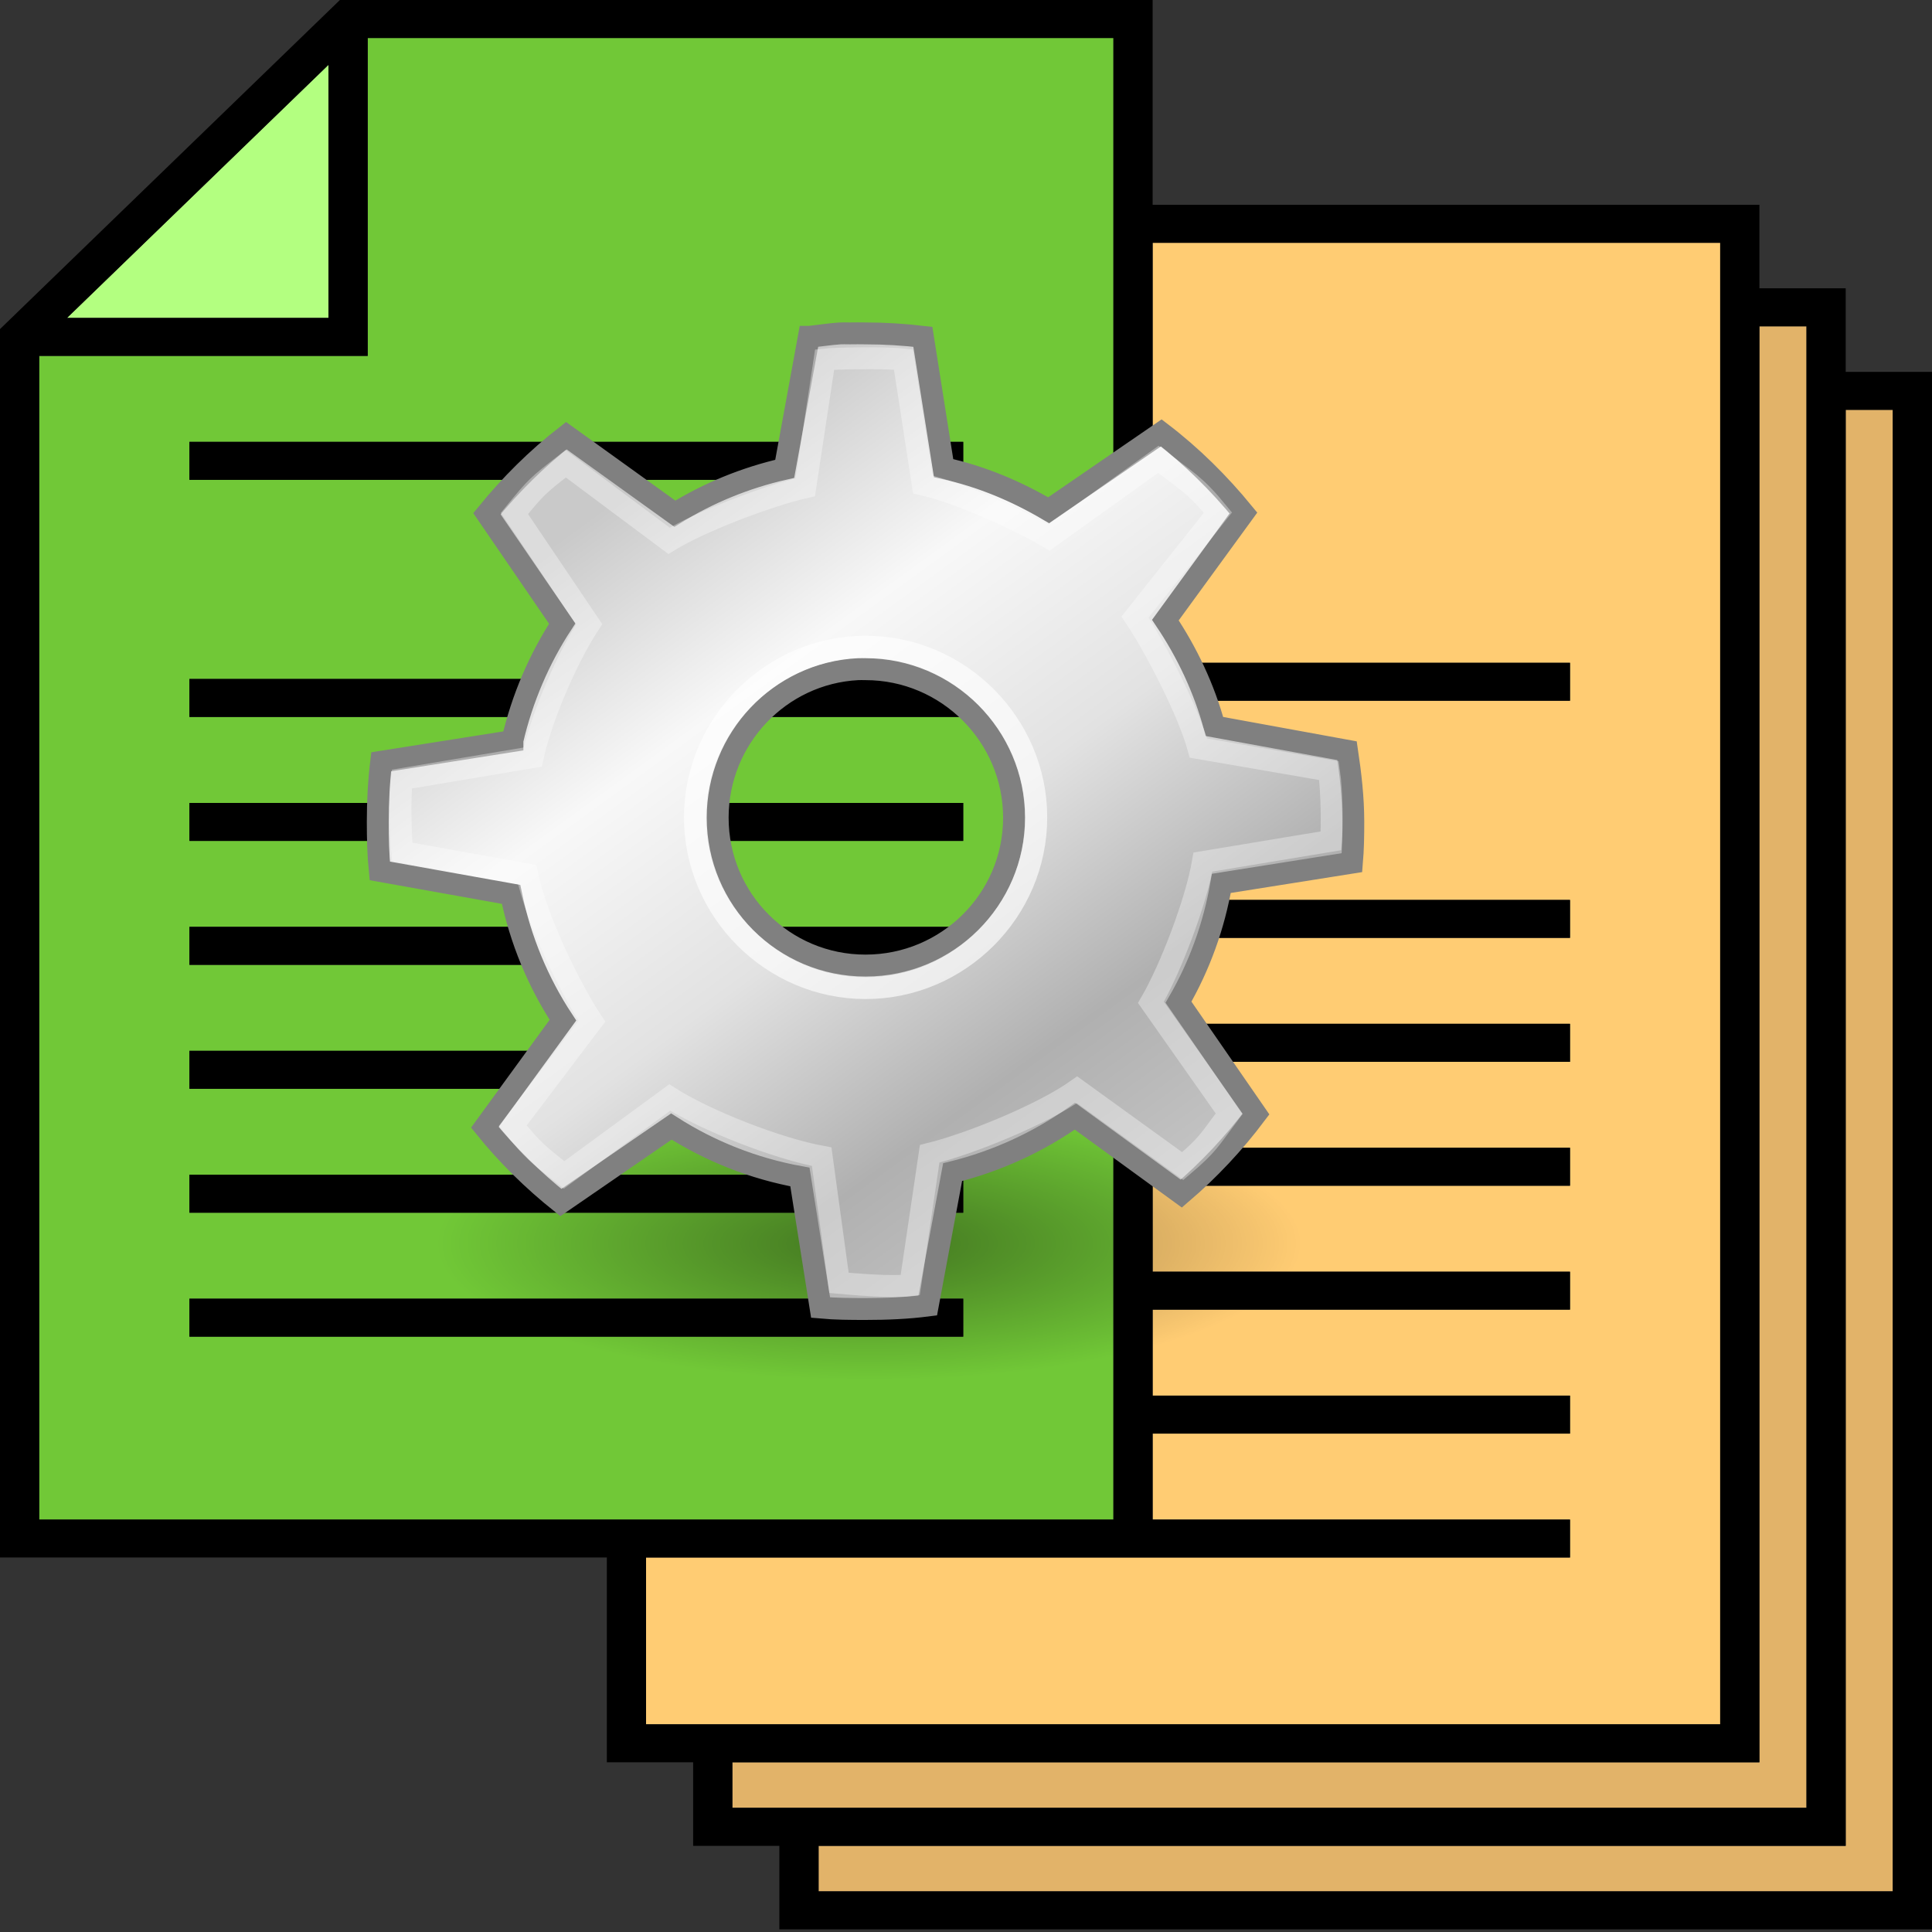 <?xml version="1.0" encoding="UTF-8" standalone="no"?>
<!DOCTYPE svg PUBLIC "-//W3C//DTD SVG 1.1//EN" "http://www.w3.org/Graphics/SVG/1.1/DTD/svg11.dtd">
<svg width="30px" height="30px" version="1.1" xmlns="http://www.w3.org/2000/svg" xmlns:xlink="http://www.w3.org/1999/xlink" xml:space="preserve" xmlns:serif="http://www.serif.com/" style="fill-rule:evenodd;clip-rule:evenodd;">
    <rect width="100%" height="100%" fill="#333333" stroke="none"/>
    <g id="papers">
        <g id="group">
            <g id="papers1" serif:id="papers">
                <path id="polygon9" d="M28.66,6.364L29.391,6.364L29.391,29.369L12.711,29.369L12.711,28.662L28.66,28.662L28.66,6.364Z" style="fill:rgb(226,179,105);fill-rule:nonzero;"/>
                <path id="polygon11" d="M27.32,5.067L28.051,5.067L28.051,28.072L11.372,28.072L11.372,27.365L27.32,27.365L27.32,5.067Z" style="fill:rgb(226,179,105);fill-rule:nonzero;"/>
                <path id="polygon13" d="M17.898,20.336L24.379,20.336L24.379,19.747L17.898,19.747L17.898,18.412L24.379,18.412L24.379,17.822L17.898,17.822L17.898,16.488L24.379,16.488L24.379,15.898L17.898,15.898L17.898,14.563L24.379,14.563L24.379,13.974L17.898,13.974L17.898,10.881L24.379,10.881L24.379,10.292L17.898,10.292L17.898,3.77L26.711,3.77L26.711,26.775L10.032,26.775L10.032,24.185L24.379,24.185L24.379,23.596L17.898,23.596L17.898,22.261L24.379,22.261L24.379,21.671L17.898,21.671L17.898,20.336Z" style="fill:rgb(255,204,115);fill-rule:nonzero;"/>
                <path id="torn_first-page" serif:id="torn_first+page" d="M5.1,1.007L5.1,4.937L1.04,4.937L5.1,1.007Z" style="fill:rgb(179,255,128);fill-rule:nonzero;"/>
                <path id="first_page" d="M17.289,0.59L17.289,23.596L0.609,23.596L0.609,5.526L5.71,5.526L5.71,0.59L17.289,0.59ZM14.957,20.755L14.957,20.166L2.941,20.166L2.941,20.755L14.957,20.755ZM14.957,18.831L14.957,18.241L2.941,18.241L2.941,18.831L14.957,18.831ZM14.957,16.906L14.957,16.317L2.941,16.317L2.941,16.906L14.957,16.906ZM14.957,14.982L14.957,14.392L2.941,14.392L2.941,14.982L14.957,14.982ZM14.957,13.057L14.957,12.468L2.941,12.468L2.941,13.057L14.957,13.057ZM14.957,11.133L14.957,10.543L2.941,10.543L2.941,11.133L14.957,11.133ZM14.957,7.451L14.957,6.861L2.941,6.861L2.941,7.451L14.957,7.451Z" style="fill:rgb(113,200,55);fill-rule:nonzero;"/>
                <path id="path19" d="M30,5.774L30,29.959L12.102,29.959L12.102,28.662L10.763,28.662L10.763,27.365L9.423,27.365L9.423,24.185L0,24.185L0,5.11L5.278,-0L17.898,-0L17.898,3.18L27.32,3.18L27.32,4.477L28.66,4.477L28.66,5.774L30,5.774ZM29.391,29.369L29.391,6.364L28.66,6.364L28.66,28.662L12.711,28.662L12.711,29.369L29.391,29.369ZM28.051,28.072L28.051,5.067L27.32,5.067L27.32,27.365L11.372,27.365L11.372,28.072L28.051,28.072ZM26.711,26.775L26.711,3.77L17.898,3.77L17.898,10.292L24.379,10.292L24.379,10.881L17.898,10.881L17.898,13.974L24.379,13.974L24.379,14.563L17.898,14.563L17.898,15.898L24.379,15.898L24.379,16.488L17.898,16.488L17.898,17.822L24.379,17.822L24.379,18.412L17.898,18.412L17.898,19.747L24.379,19.747L24.379,20.336L17.898,20.336L17.898,21.671L24.379,21.671L24.379,22.261L17.898,22.261L17.898,23.596L24.379,23.596L24.379,24.185L10.032,24.185L10.032,26.775L26.711,26.775ZM17.289,23.596L17.289,0.59L5.71,0.59L5.71,5.526L0.609,5.526L0.609,23.596L17.289,23.596ZM5.1,4.937L5.1,1.007L1.04,4.937L5.1,4.937Z" style="fill-rule:nonzero;"/>
                <rect id="rect21" x="2.941" y="20.166" width="12.016" height="0.59"/>
                <rect id="rect23" x="2.941" y="18.241" width="12.016" height="0.59"/>
                <rect id="rect25" x="2.941" y="16.317" width="12.016" height="0.59"/>
                <rect id="rect27" x="2.941" y="14.392" width="12.016" height="0.59"/>
                <rect id="rect29" x="2.941" y="12.468" width="12.016" height="0.59"/>
                <rect id="rect31" x="2.941" y="10.543" width="12.016" height="0.59"/>
                <rect id="rect33" x="2.941" y="6.861" width="12.016" height="0.59"/>
            </g>
        </g>
    </g>
    <g id="gear">
        <g id="path3254">
            <path d="M20.233,19.31C20.233,20.475 17.192,21.434 13.497,21.434C9.801,21.434 6.76,20.475 6.76,19.31C6.76,18.145 9.801,17.186 13.497,17.186C17.192,17.186 20.233,18.145 20.233,19.31Z" style="fill:url(#_Radial1);fill-rule:nonzero;"/>
        </g>
        <path id="path3243" d="M13.043,5.177C12.883,5.188 12.728,5.213 12.571,5.23L12.56,5.23L12.185,7.28C11.572,7.419 10.997,7.656 10.479,7.977L8.794,6.765C8.339,7.118 7.925,7.53 7.561,7.977L8.73,9.683C8.375,10.225 8.108,10.845 7.957,11.496L7.957,11.507L5.919,11.829C5.882,12.133 5.866,12.448 5.866,12.762C5.866,13.019 5.872,13.273 5.897,13.523L7.936,13.888C8.081,14.596 8.356,15.257 8.741,15.841L7.529,17.504C7.876,17.935 8.276,18.327 8.709,18.673L10.425,17.493C11.025,17.876 11.695,18.144 12.421,18.276L12.742,20.304C12.971,20.325 13.206,20.326 13.44,20.326C13.77,20.326 14.086,20.313 14.406,20.272L14.792,18.201C15.481,18.03 16.128,17.732 16.691,17.332L18.343,18.534C18.771,18.169 19.163,17.75 19.501,17.3L18.3,15.562C18.625,15 18.851,14.38 18.965,13.717L20.993,13.395C21.011,13.183 21.014,12.978 21.014,12.762C21.014,12.386 20.971,12.018 20.917,11.657L18.858,11.281C18.696,10.685 18.432,10.129 18.096,9.629L19.308,7.966C18.932,7.507 18.504,7.082 18.032,6.722L16.283,7.923C15.78,7.626 15.239,7.398 14.652,7.269L14.33,5.23C14.037,5.196 13.742,5.177 13.44,5.177C13.358,5.177 13.274,5.174 13.193,5.177C13.153,5.178 13.115,5.174 13.075,5.177C13.065,5.178 13.054,5.176 13.043,5.177ZM13.322,10.391C13.361,10.389 13.4,10.391 13.44,10.391C14.71,10.391 15.746,11.428 15.746,12.697C15.746,13.967 14.71,14.993 13.44,14.993C12.17,14.994 11.144,13.967 11.144,12.697C11.144,11.467 12.107,10.453 13.322,10.391Z" style="fill:url(#_Linear2);fill-rule:nonzero;stroke:rgb(128,128,128);stroke-width:0.34px;"/>
        <g id="path3283">
            <path d="M16.091,12.693C16.091,14.147 14.895,15.343 13.441,15.343C11.987,15.343 10.791,14.147 10.791,12.693C10.791,11.239 11.987,10.042 13.441,10.042C14.895,10.042 16.091,11.239 16.091,12.693Z" style="fill:none;fill-rule:nonzero;stroke:white;stroke-opacity:0.65;stroke-width:0.34px;"/>
        </g>
        <path id="path3285" d="M12.805,5.582L12.504,7.566C11.93,7.697 10.875,8.097 10.389,8.398L8.785,7.201C8.358,7.532 8.329,7.555 7.988,7.973L9.148,9.693C8.815,10.202 8.415,11.108 8.272,11.756L6.239,12.098C6.204,12.384 6.221,12.994 6.245,13.229L8.186,13.579C8.322,14.242 8.83,15.31 9.191,15.857L7.963,17.479C8.288,17.883 8.354,17.92 8.759,18.244L10.4,17.042C10.962,17.401 12.079,17.837 12.759,17.961L13.028,19.92C13.243,19.939 13.835,19.994 14.134,19.956L14.436,17.916C15.082,17.756 16.198,17.297 16.725,16.922L18.365,18.107C18.766,17.765 18.77,17.714 19.087,17.292L17.872,15.565C18.177,15.038 18.572,14.008 18.679,13.386L20.668,13.056C20.685,12.858 20.685,12.305 20.636,11.966L18.609,11.616C18.458,11.058 17.939,10.051 17.624,9.582L18.912,7.96C18.56,7.53 18.429,7.471 17.987,7.133L16.29,8.348C15.819,8.069 14.879,7.645 14.329,7.523L14.029,5.582C13.754,5.55 12.962,5.564 12.805,5.582Z" style="fill:none;fill-rule:nonzero;stroke:white;stroke-opacity:0.35;stroke-width:0.34px;"/>
    </g>
    <defs>
        <radialGradient id="_Radial1" cx="0" cy="0" r="1" gradientUnits="userSpaceOnUse" gradientTransform="matrix(6.737,0,0,2.124,13.497,19.31)"><stop offset="0" style="stop-color:black;stop-opacity:0.41"/><stop offset="1" style="stop-color:black;stop-opacity:0"/></radialGradient>
        <linearGradient id="_Linear2" x1="0" y1="0" x2="1" y2="0" gradientUnits="userSpaceOnUse" gradientTransform="matrix(8.558,11.683,-11.683,8.558,9.501,7.779)"><stop offset="0" style="stop-color:rgb(201,201,201);stop-opacity:1"/><stop offset="0.25" style="stop-color:rgb(248,248,248);stop-opacity:1"/><stop offset="0.5" style="stop-color:rgb(226,226,226);stop-opacity:1"/><stop offset="0.75" style="stop-color:rgb(176,176,176);stop-opacity:1"/><stop offset="1" style="stop-color:rgb(201,201,201);stop-opacity:1"/></linearGradient>
    </defs>
</svg>
